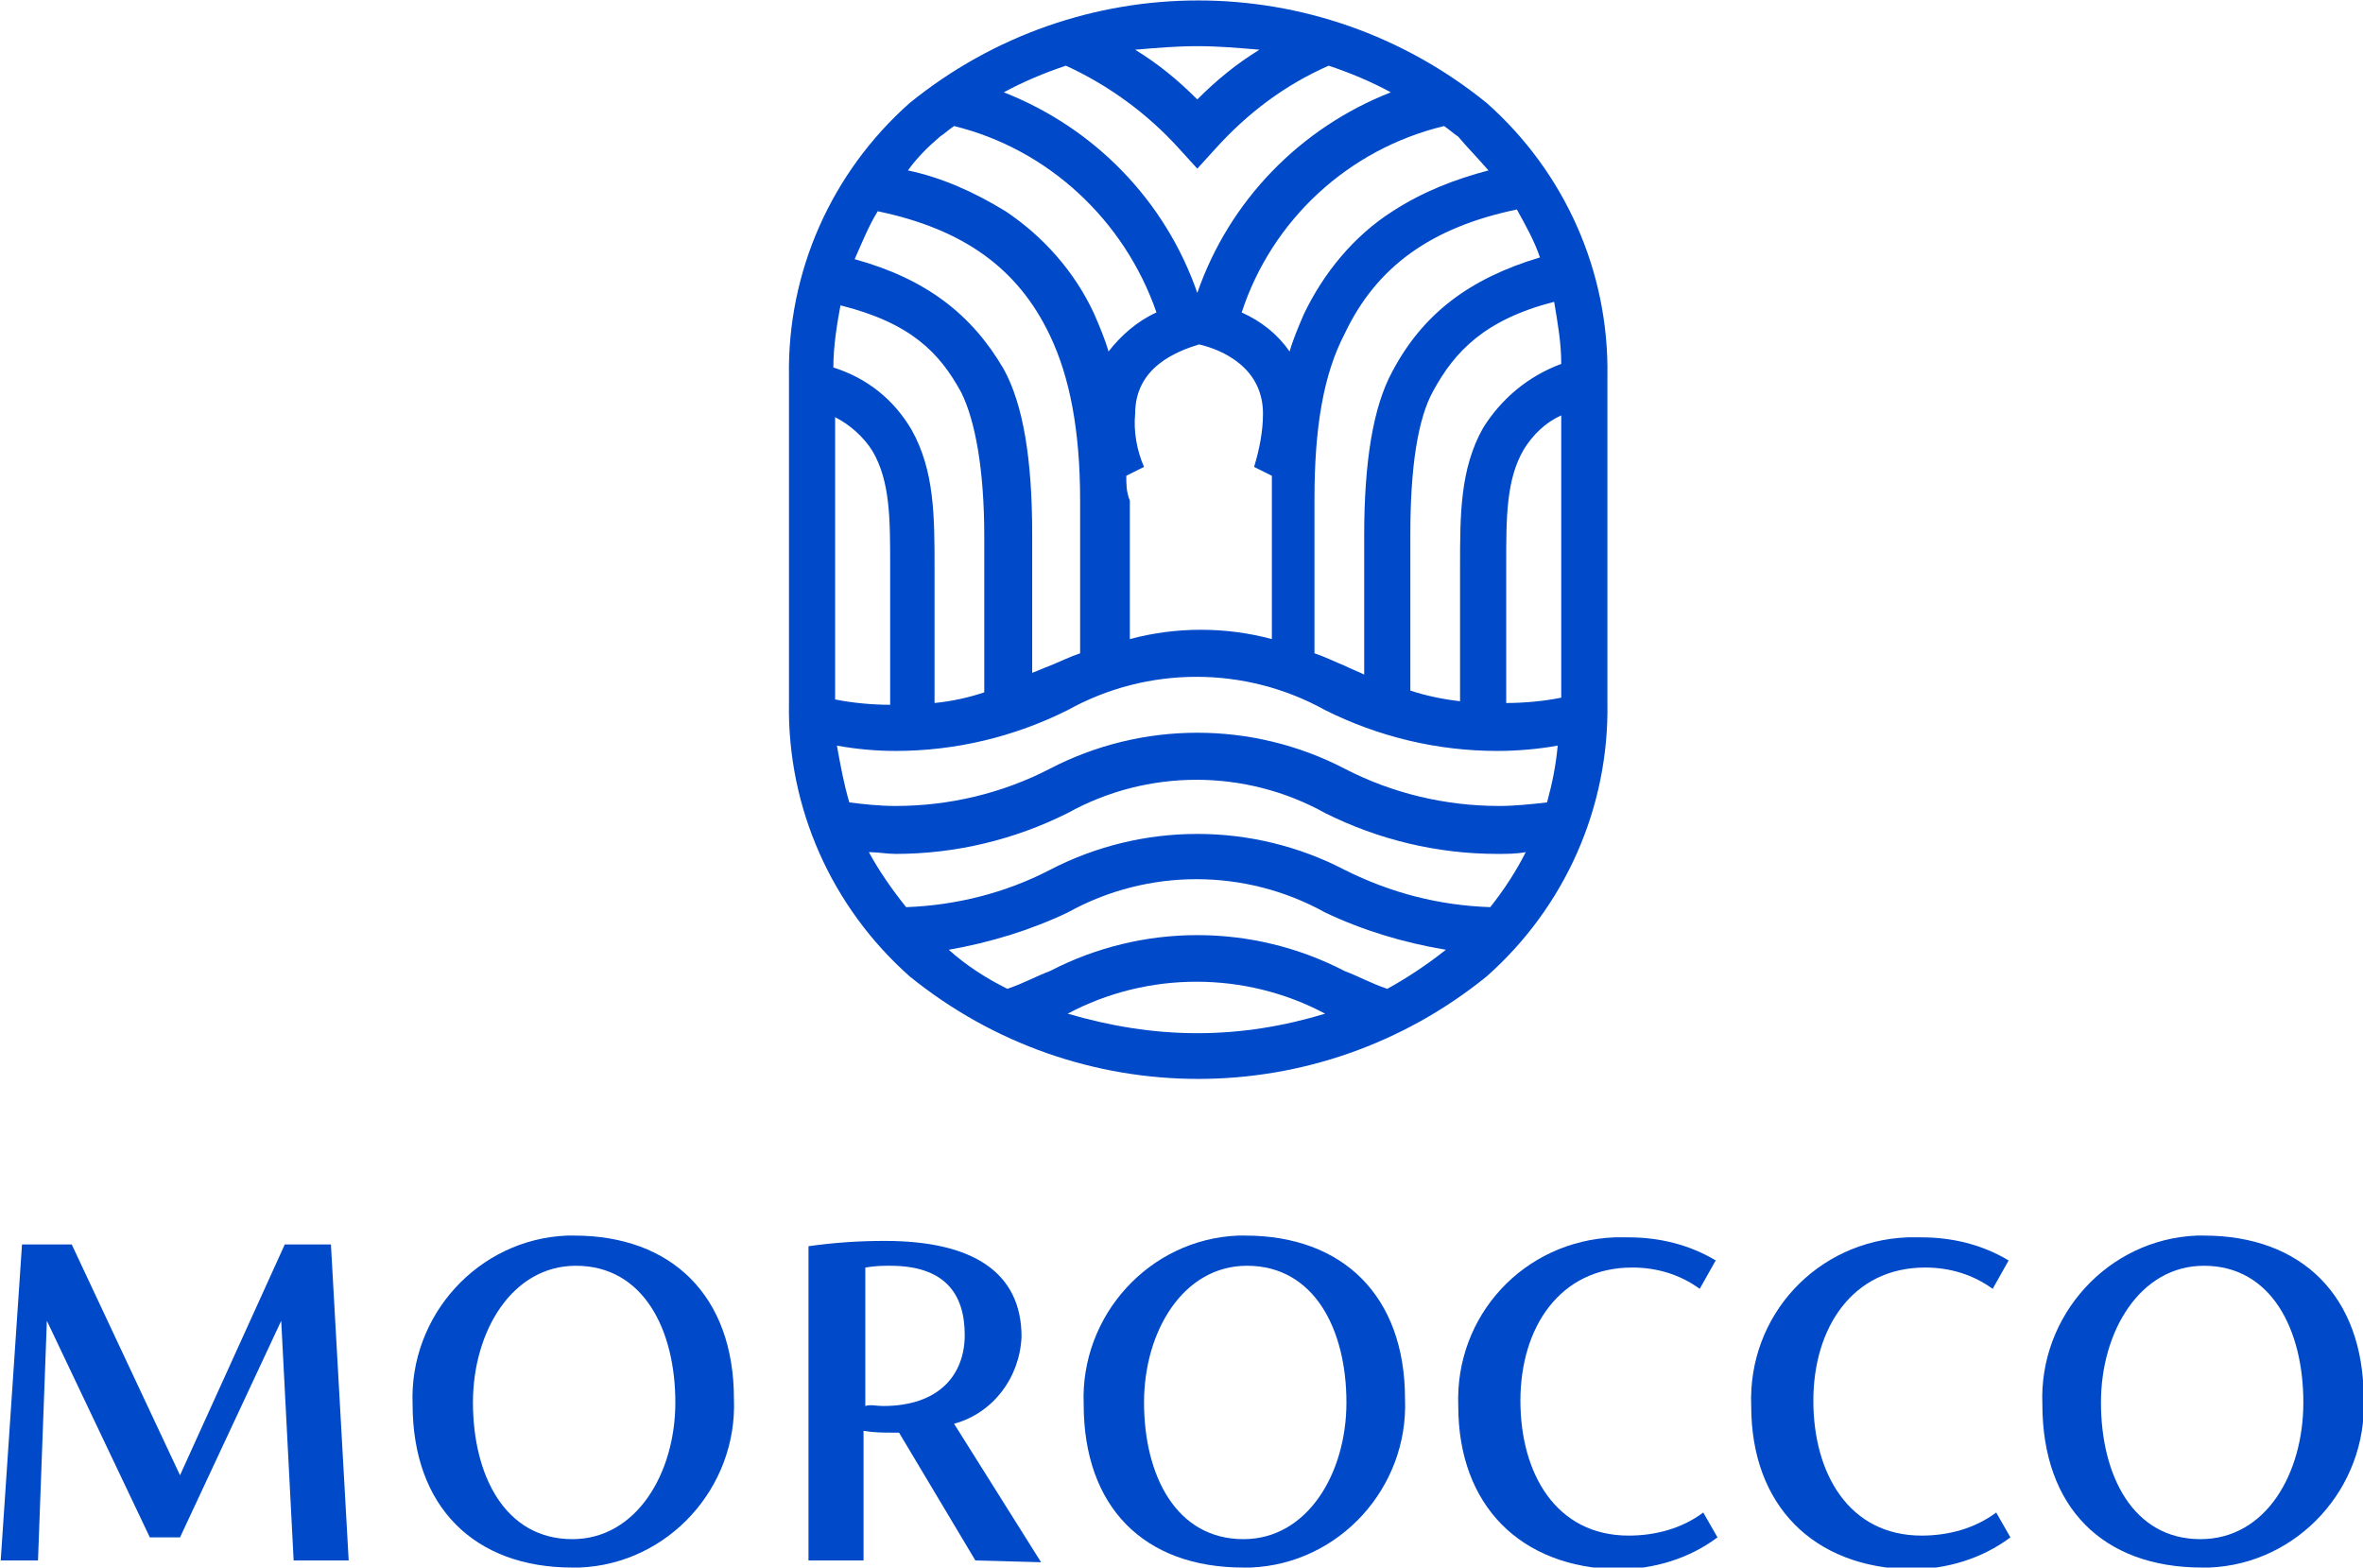 <svg version="1.1" id="Layer_1" xmlns:x="ns_extend;" xmlns:i="ns_ai;" xmlns:graph="ns_graphs;" xmlns="http://www.w3.org/2000/svg" xmlns:xlink="http://www.w3.org/1999/xlink" x="0px" y="0px" viewBox="0 0 133.1 88.3" style="enable-background:new 0 0 133.1 88.3;" xml:space="preserve">
 <style type="text/css">
  .st0{fill:#0049c8;}
 </style>
 <g>
  <g>
   <g id="anglais_2">
    <g id="Groupe_55153" transform="translate(0 15)">
     <g id="Groupe_55152" transform="translate(0.14)">
      <path id="Tracé_102" class="st0" d="M83.6-9.2c-9.5-7.7-23-7.7-32.5,0c-4.4,3.9-6.9,9.5-6.8,15.4v18.4
						c-0.1,5.9,2.4,11.5,6.8,15.4c9.5,7.7,23,7.7,32.5,0c4.4-3.9,6.9-9.5,6.8-15.4V6.2C90.5,0.3,88-5.3,83.6-9.2 M87,30.2
						c-0.9,0.1-1.8,0.2-2.7,0.2c-3,0-6-0.7-8.7-2.1c-5.2-2.7-11.4-2.7-16.6,0c-2.7,1.4-5.7,2.1-8.7,2.1c-0.9,0-1.8-0.1-2.6-0.2
						c-0.3-1-0.5-2.1-0.7-3.2c1.1,0.2,2.2,0.3,3.3,0.3c3.4,0,6.7-0.8,9.7-2.3c4.5-2.5,10-2.5,14.5,0c3,1.5,6.3,2.3,9.7,2.3
						c1.1,0,2.3-0.1,3.4-0.3C87.5,28.1,87.3,29.1,87,30.2 M63.3,11.8l1-0.5c-0.4-0.9-0.6-2-0.5-3c0-2.6,2.3-3.5,3.6-3.9
						c1.3,0.3,3.6,1.3,3.6,3.9c0,1-0.2,2-0.5,3l1,0.5c0,0.5,0,0.9,0,1.4V21c-2.6-0.7-5.4-0.7-8,0v-7.8
						C63.3,12.7,63.3,12.3,63.3,11.8 M67.3,1.5c-1.8-5.2-5.8-9.3-10.9-11.3c1.1-0.6,2.3-1.1,3.5-1.5c2.4,1.1,4.6,2.7,6.4,4.7l1,1.1
						l1-1.1c1.8-2,3.9-3.6,6.4-4.7c1.2,0.4,2.4,0.9,3.5,1.5C73.1-7.8,69.1-3.7,67.3,1.5 M83.4,9.1c-1.3,2.3-1.3,4.9-1.3,7.8v7.6
						c-0.9-0.1-1.9-0.3-2.8-0.6v-8.8c0-3.7,0.4-6.5,1.3-8.1c1.2-2.2,2.9-4,6.8-5c0.2,1.2,0.4,2.3,0.4,3.5
						C85.9,6.2,84.4,7.5,83.4,9.1 M78.3,5.9c-1.1,2-1.6,5.1-1.6,9.3V23c-0.4-0.2-0.7-0.3-1.1-0.5c-0.5-0.2-1.1-0.5-1.7-0.7v-8.7
						c0-4,0.5-7,1.7-9.3c1.8-3.8,4.9-6,9.7-7c0.5,0.9,1,1.8,1.3,2.7C82.6,0.7,80,2.7,78.3,5.9 M60.7,21.8c-0.6,0.2-1.2,0.5-1.7,0.7
						c-0.3,0.1-0.7,0.3-1,0.4v-7.8c0-4.2-0.5-7.3-1.6-9.3C54.6,2.7,52,0.7,48-0.4c0.4-0.9,0.8-1.9,1.3-2.7c4.8,1,7.9,3.2,9.7,7
						c1.1,2.3,1.7,5.3,1.7,9.3L60.7,21.8z M54,7.1c0.8,1.6,1.3,4.4,1.3,8.1V24c-0.9,0.3-1.8,0.5-2.8,0.6v-7.6c0-2.9,0-5.5-1.3-7.8
						c-1-1.7-2.5-2.9-4.4-3.5c0-1.2,0.2-2.4,0.4-3.5C51.2,3.2,52.8,4.9,54,7.1 M49,10.4c1,1.7,1,3.8,1,6.5v7.8c-1,0-2.1-0.1-3.1-0.3
						V8.5C47.7,8.9,48.5,9.6,49,10.4 M87.8,24.3c-1,0.2-2.1,0.3-3.1,0.3v-7.8c0-2.7,0-4.8,1-6.5c0.5-0.8,1.2-1.5,2.1-1.9L87.8,24.3z
						 M83.7-5.4c-1.9,0.5-3.7,1.2-5.4,2.3c-2.2,1.4-3.9,3.5-5,5.8c-0.3,0.7-0.6,1.4-0.8,2.1c-0.7-1-1.6-1.7-2.7-2.2
						c1.7-5.2,6-9.2,11.4-10.5c0.3,0.2,0.5,0.4,0.8,0.6C82.5-6.7,83.1-6.1,83.7-5.4 M67.3-12.4c1.2,0,2.3,0.1,3.5,0.2
						c-1.3,0.8-2.4,1.7-3.5,2.8c-1.1-1.1-2.2-2-3.5-2.8C65-12.3,66.1-12.4,67.3-12.4 M52.8-7.3c0.3-0.2,0.5-0.4,0.8-0.6
						c5.3,1.3,9.6,5.3,11.4,10.5c-1.1,0.5-2,1.3-2.7,2.2c-0.2-0.7-0.5-1.4-0.8-2.1c-1.1-2.4-2.9-4.4-5-5.8C54.7-4.2,52.9-5,51-5.4
						C51.5-6.1,52.1-6.7,52.8-7.3 M75.6,39.7C70.4,37,64.2,37,59,39.7c-0.8,0.3-1.5,0.7-2.4,1c-1.2-0.6-2.3-1.3-3.3-2.2
						c2.3-0.4,4.6-1.1,6.7-2.1c4.5-2.5,10-2.5,14.5,0c2.1,1,4.4,1.7,6.8,2.1c-1,0.8-2.2,1.6-3.3,2.2C77.1,40.4,76.4,40,75.6,39.7
						 M67.3,43.2c-2.5,0-4.9-0.4-7.3-1.1c4.5-2.4,10-2.4,14.5,0C72.2,42.8,69.8,43.2,67.3,43.2L67.3,43.2z M83.8,36.1
						c-2.9-0.1-5.6-0.8-8.2-2.1c-5.2-2.7-11.4-2.7-16.6,0c-2.5,1.3-5.3,2-8.1,2.1c-0.8-1-1.5-2-2.1-3.1c0.5,0,1,0.1,1.5,0.1
						c3.4,0,6.7-0.8,9.7-2.3c4.5-2.5,10-2.5,14.5,0c3,1.5,6.3,2.3,9.7,2.3c0.5,0,1.1,0,1.6-0.1C85.3,34,84.6,35.1,83.8,36.1">
      </path>
      <path id="Tracé_103" class="st0" d="M16.4,72.9l-0.7-13.5L10,71.6H8.3L2.5,59.4L2,72.9h-2.1l1.2-17.8h2.8l6.1,13l5.9-13h2.6
						l1,17.8L16.4,72.9z">
      </path>
      <path id="Tracé_104" class="st0" d="M23.1,64.1c-0.2-5,3.7-9.3,8.7-9.5c0.1,0,0.3,0,0.4,0c5.5,0,9,3.4,9,9.2
						c0.2,5-3.7,9.3-8.7,9.5c-0.1,0-0.3,0-0.4,0C26.6,73.3,23.1,69.9,23.1,64.1 M37.9,64c0-4.1-1.8-7.7-5.6-7.7
						c-3.6,0-5.8,3.7-5.8,7.7c0,4.1,1.8,7.7,5.6,7.7C35.7,71.7,37.9,68,37.9,64">
      </path>
      <path id="Tracé_105" class="st0" d="M54.8,72.9l-4.3-7.2h-0.3c-0.6,0-1.1,0-1.7-0.1v7.3h-3.1V55.2c1.4-0.2,2.8-0.3,4.3-0.3
						c5,0,7.7,1.8,7.7,5.4c-0.1,2.3-1.6,4.3-3.8,4.9l4.9,7.8L54.8,72.9z M49.6,64.2c3.2,0,4.6-1.8,4.6-4c0-2.4-1.2-3.9-4.2-3.9
						c-0.4,0-0.8,0-1.4,0.1v7.8C48.9,64.1,49.2,64.2,49.6,64.2">
      </path>
      <path id="Tracé_106" class="st0" d="M60.9,64.1c-0.2-5,3.7-9.3,8.7-9.5c0.1,0,0.3,0,0.4,0c5.5,0,9,3.4,9,9.2
						c0.2,5-3.7,9.3-8.7,9.5c-0.1,0-0.3,0-0.4,0C64.3,73.3,60.9,69.9,60.9,64.1 M75.7,64c0-4.1-1.8-7.7-5.6-7.7
						c-3.6,0-5.8,3.7-5.8,7.7c0,4.1,1.8,7.7,5.6,7.7C73.5,71.7,75.7,68,75.7,64">
      </path>
      <path id="Tracé_107" class="st0" d="M82,64.2c-0.2-5.1,3.7-9.3,8.8-9.5c0.3,0,0.5,0,0.8,0c1.7,0,3.4,0.4,4.9,1.3l-0.9,1.6
						c-1.1-0.8-2.4-1.2-3.8-1.2c-4.1,0-6.3,3.4-6.3,7.5c0,4.1,2,7.6,6.1,7.6c1.5,0,3-0.4,4.2-1.3l0.8,1.4c-1.6,1.2-3.6,1.8-5.6,1.8
						C85.5,73.3,82,69.8,82,64.2">
      </path>
      <path id="Tracé_108" class="st0" d="M98.5,64.2c-0.2-5.1,3.7-9.3,8.8-9.5c0.3,0,0.5,0,0.8,0c1.7,0,3.4,0.4,4.9,1.3l-0.9,1.6
						c-1.1-0.8-2.4-1.2-3.8-1.2c-4.1,0-6.3,3.4-6.3,7.5c0,4.1,2,7.6,6.1,7.6c1.5,0,3-0.4,4.2-1.3l0.8,1.4c-1.6,1.2-3.6,1.8-5.6,1.8
						C102,73.3,98.5,69.8,98.5,64.2">
      </path>
      <path id="Tracé_109" class="st0" d="M114.9,64.1c-0.2-5,3.7-9.3,8.7-9.5c0.1,0,0.3,0,0.4,0c5.5,0,9,3.4,9,9.2
						c0.2,5-3.7,9.3-8.7,9.5c-0.1,0-0.3,0-0.4,0C118.3,73.3,114.9,69.9,114.9,64.1 M129.6,64c0-4.1-1.8-7.7-5.6-7.7
						c-3.6,0-5.8,3.7-5.8,7.7c0,4.1,1.8,7.7,5.6,7.7C127.5,71.7,129.6,68,129.6,64">
      </path>
     </g>
    </g>
   </g>
  </g>
 </g>
</svg>